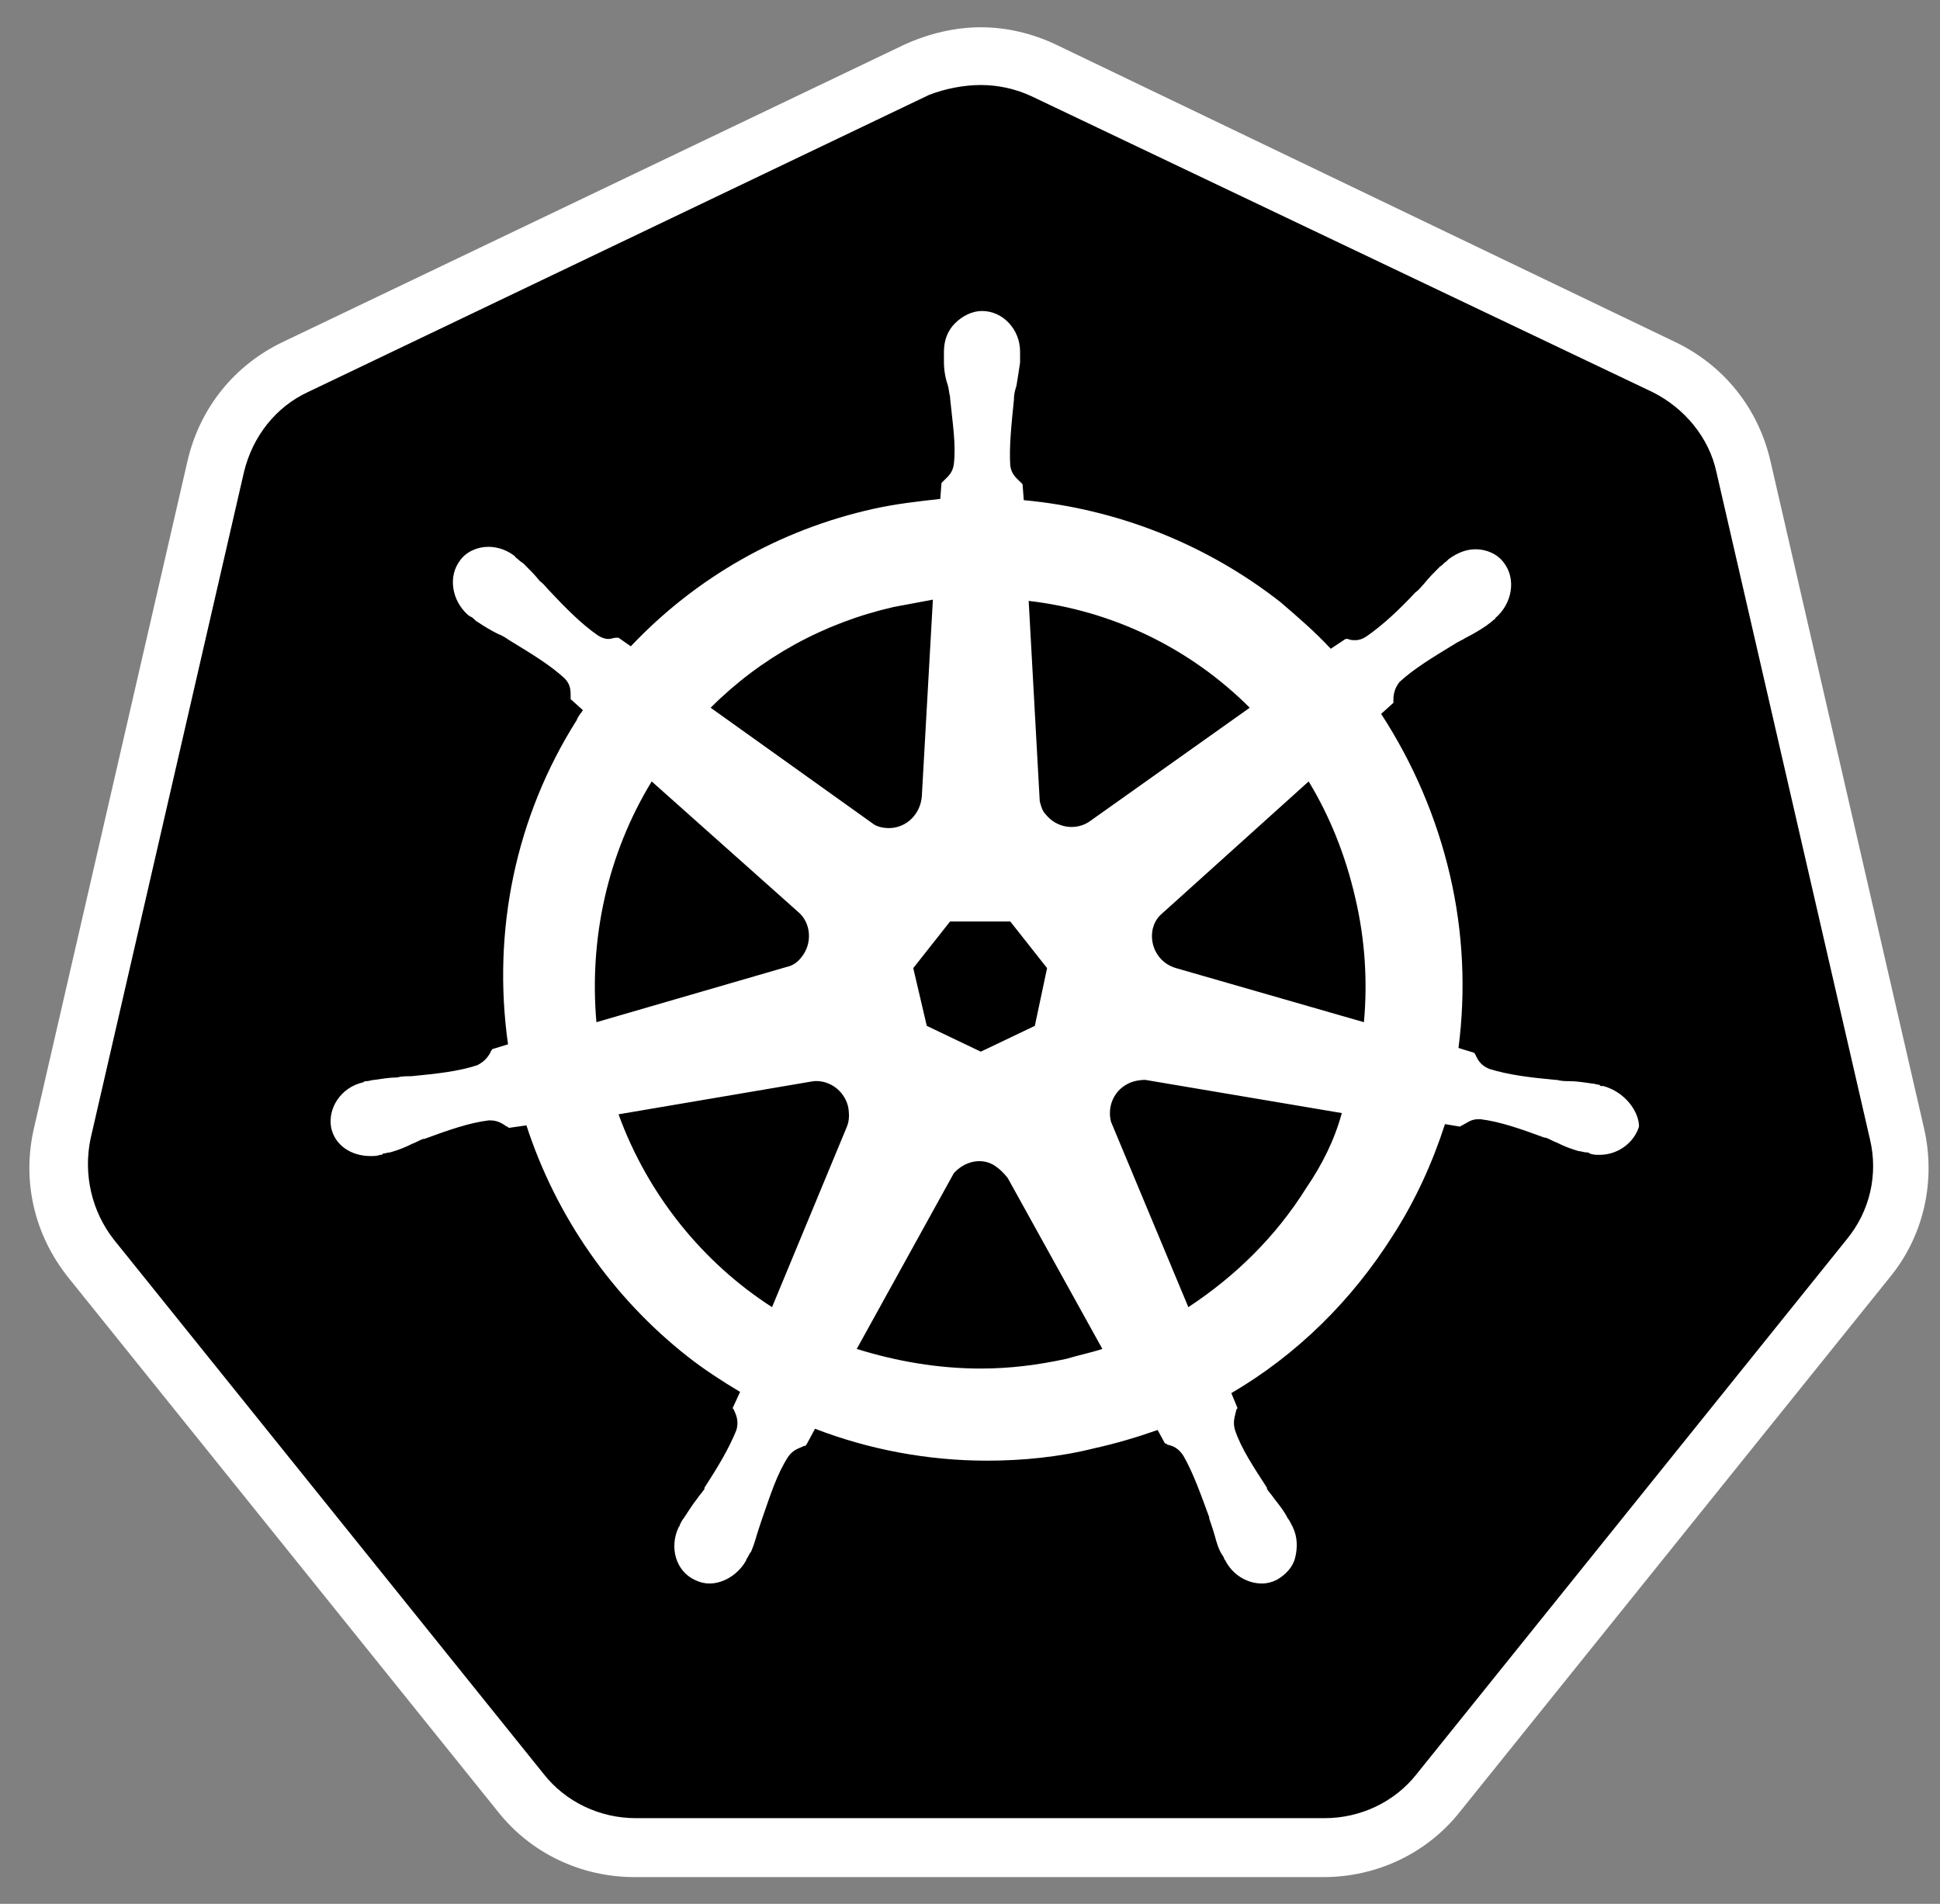 <svg width="53" height="52" viewBox="0 0 53 52" fill="none" xmlns="http://www.w3.org/2000/svg">
<rect x="0" y="0" width="53" height="52" fill="#808080" stroke="none"/>
<g clip-path="url(#clip0_3251_6663)">
<path d="M17.368 50.464C16.16 50.464 15.02 49.927 14.248 48.954L2.506 34.361C1.735 33.388 1.433 32.147 1.735 30.939L5.928 12.722C6.196 11.514 7.002 10.541 8.109 10.005L25.084 1.886C25.621 1.618 26.225 1.483 26.829 1.483C27.433 1.483 28.037 1.618 28.573 1.886L45.549 9.971C46.656 10.508 47.461 11.481 47.729 12.689L51.923 30.905C52.191 32.113 51.923 33.354 51.151 34.327L39.409 48.921C38.638 49.86 37.497 50.431 36.289 50.431L17.368 50.464Z" fill="black"/>
<path d="M26.795 2.322C27.265 2.322 27.735 2.423 28.171 2.624L45.146 10.709C46.019 11.145 46.69 11.95 46.891 12.89L51.084 31.106C51.319 32.079 51.084 33.086 50.447 33.857L38.705 48.451C38.101 49.222 37.162 49.659 36.189 49.659H17.368C16.395 49.659 15.456 49.222 14.852 48.451L3.11 33.857C2.506 33.086 2.272 32.079 2.473 31.106L6.666 12.89C6.901 11.917 7.539 11.112 8.411 10.709L25.386 2.59C25.823 2.423 26.326 2.322 26.795 2.322ZM26.795 0.745C26.091 0.745 25.386 0.913 24.715 1.215L7.74 9.334C6.398 9.971 5.459 11.145 5.123 12.588L0.93 30.805C0.594 32.247 0.93 33.723 1.869 34.897L13.611 49.491C14.517 50.632 15.892 51.269 17.335 51.269H36.155C37.598 51.269 38.974 50.632 39.879 49.491L51.621 34.897C52.561 33.757 52.896 32.247 52.561 30.805L48.367 12.588C48.032 11.145 47.092 9.971 45.75 9.334L28.842 1.215C28.204 0.913 27.5 0.745 26.795 0.745Z" fill="white"/>
<path d="M43.804 29.663C43.77 29.663 43.77 29.663 43.804 29.663H43.77C43.737 29.663 43.703 29.663 43.703 29.63C43.636 29.63 43.569 29.596 43.502 29.596C43.267 29.562 43.066 29.529 42.864 29.529C42.764 29.529 42.663 29.529 42.529 29.495H42.495C41.791 29.428 41.221 29.361 40.684 29.194C40.449 29.093 40.382 28.959 40.315 28.825C40.315 28.791 40.281 28.791 40.281 28.757L39.845 28.623C40.046 27.08 39.979 25.47 39.61 23.893C39.241 22.316 38.604 20.84 37.732 19.498L38.067 19.196V19.129C38.067 18.961 38.101 18.794 38.235 18.626C38.637 18.257 39.141 17.955 39.745 17.586C39.845 17.519 39.946 17.485 40.046 17.418C40.248 17.317 40.416 17.217 40.617 17.082C40.65 17.049 40.717 17.015 40.785 16.948C40.818 16.915 40.852 16.915 40.852 16.881C41.321 16.479 41.422 15.808 41.086 15.372C40.919 15.137 40.617 15.002 40.315 15.002C40.046 15.002 39.812 15.103 39.577 15.271C39.543 15.305 39.543 15.305 39.51 15.338C39.443 15.372 39.409 15.439 39.342 15.472C39.174 15.64 39.04 15.774 38.906 15.942C38.839 16.009 38.772 16.11 38.671 16.177C38.201 16.68 37.765 17.082 37.329 17.384C37.228 17.452 37.128 17.485 37.027 17.485C36.96 17.485 36.893 17.485 36.826 17.452H36.759L36.356 17.72C35.92 17.25 35.45 16.848 34.981 16.445C32.968 14.868 30.519 13.895 27.969 13.661L27.936 13.225C27.902 13.191 27.902 13.191 27.868 13.157C27.768 13.057 27.634 12.956 27.6 12.721C27.566 12.184 27.634 11.581 27.701 10.91V10.876C27.701 10.775 27.734 10.641 27.768 10.541C27.801 10.339 27.835 10.138 27.868 9.903V9.702V9.601C27.868 8.997 27.399 8.494 26.828 8.494C26.56 8.494 26.292 8.628 26.09 8.83C25.889 9.031 25.788 9.299 25.788 9.601V9.668V9.87C25.788 10.104 25.822 10.306 25.889 10.507C25.923 10.608 25.923 10.708 25.956 10.842V10.876C26.023 11.547 26.124 12.151 26.057 12.688C26.023 12.922 25.889 13.023 25.788 13.124C25.755 13.157 25.755 13.157 25.721 13.191L25.688 13.627C25.084 13.694 24.48 13.761 23.876 13.895C21.293 14.466 19.012 15.774 17.233 17.653L16.898 17.418H16.831C16.764 17.418 16.697 17.452 16.63 17.452C16.529 17.452 16.428 17.418 16.328 17.351C15.892 17.049 15.456 16.613 14.986 16.11C14.919 16.043 14.852 15.942 14.751 15.875C14.617 15.707 14.483 15.573 14.315 15.405C14.281 15.372 14.214 15.338 14.147 15.271C14.114 15.237 14.08 15.237 14.08 15.204C13.879 15.036 13.61 14.935 13.342 14.935C13.04 14.935 12.738 15.07 12.57 15.305C12.235 15.741 12.335 16.412 12.805 16.814C12.839 16.814 12.839 16.848 12.872 16.848C12.939 16.881 12.973 16.948 13.04 16.982C13.241 17.116 13.409 17.217 13.61 17.317C13.711 17.351 13.812 17.418 13.912 17.485C14.516 17.854 15.019 18.156 15.422 18.525C15.59 18.693 15.59 18.861 15.59 19.028V19.095L15.925 19.397C15.858 19.498 15.791 19.565 15.757 19.666C14.08 22.316 13.443 25.436 13.879 28.523L13.443 28.657C13.443 28.69 13.409 28.69 13.409 28.724C13.342 28.858 13.241 28.992 13.04 29.093C12.537 29.261 11.933 29.328 11.228 29.395H11.195C11.094 29.395 10.96 29.395 10.859 29.428C10.658 29.428 10.457 29.462 10.222 29.495C10.155 29.495 10.088 29.529 10.021 29.529C9.987 29.529 9.954 29.529 9.92 29.562C9.316 29.697 8.947 30.267 9.048 30.804C9.148 31.273 9.585 31.575 10.121 31.575C10.222 31.575 10.289 31.575 10.39 31.542C10.423 31.542 10.457 31.542 10.457 31.508C10.524 31.508 10.591 31.475 10.658 31.475C10.893 31.408 11.061 31.341 11.262 31.24C11.363 31.206 11.463 31.139 11.564 31.106H11.597C12.235 30.871 12.805 30.67 13.342 30.602H13.409C13.61 30.602 13.745 30.703 13.845 30.77C13.879 30.77 13.879 30.804 13.912 30.804L14.382 30.737C15.187 33.219 16.73 35.434 18.777 37.044C19.246 37.413 19.716 37.715 20.219 38.017L20.018 38.453C20.018 38.486 20.052 38.486 20.052 38.52C20.119 38.654 20.186 38.822 20.119 39.057C19.917 39.56 19.616 40.063 19.246 40.633V40.667C19.179 40.768 19.112 40.835 19.045 40.935C18.911 41.103 18.81 41.271 18.676 41.472C18.643 41.506 18.609 41.573 18.576 41.64C18.576 41.673 18.542 41.707 18.542 41.707C18.273 42.277 18.475 42.915 18.978 43.15C19.112 43.217 19.246 43.25 19.381 43.25C19.783 43.25 20.186 42.982 20.387 42.613C20.387 42.579 20.421 42.546 20.421 42.546C20.454 42.479 20.488 42.412 20.521 42.378C20.622 42.143 20.655 41.975 20.723 41.774C20.756 41.673 20.79 41.573 20.823 41.472C21.058 40.801 21.226 40.264 21.528 39.795C21.662 39.593 21.83 39.56 21.964 39.493C21.997 39.493 21.997 39.493 22.031 39.459L22.266 39.023C23.742 39.593 25.352 39.895 26.963 39.895C27.936 39.895 28.942 39.795 29.881 39.56C30.485 39.426 31.055 39.258 31.626 39.057L31.827 39.426C31.861 39.426 31.861 39.426 31.894 39.459C32.062 39.493 32.196 39.56 32.33 39.761C32.599 40.231 32.8 40.801 33.035 41.439V41.472C33.068 41.573 33.102 41.673 33.136 41.774C33.203 41.975 33.236 42.177 33.337 42.378C33.37 42.445 33.404 42.479 33.437 42.546C33.437 42.579 33.471 42.613 33.471 42.613C33.672 43.015 34.075 43.25 34.477 43.25C34.612 43.25 34.746 43.217 34.88 43.15C35.115 43.015 35.316 42.814 35.383 42.546C35.45 42.277 35.45 41.975 35.316 41.707C35.316 41.673 35.283 41.673 35.283 41.64C35.249 41.573 35.215 41.506 35.182 41.472C35.081 41.271 34.947 41.103 34.813 40.935C34.746 40.835 34.679 40.768 34.612 40.667V40.633C34.243 40.063 33.907 39.56 33.739 39.057C33.672 38.822 33.739 38.688 33.773 38.52C33.773 38.486 33.806 38.486 33.806 38.453L33.639 38.05C35.417 37.01 36.926 35.534 38.067 33.722C38.671 32.783 39.141 31.743 39.476 30.703L39.879 30.77C39.912 30.77 39.912 30.737 39.946 30.737C40.08 30.67 40.181 30.569 40.382 30.569H40.449C40.986 30.636 41.556 30.837 42.194 31.072H42.227C42.328 31.106 42.428 31.173 42.529 31.206C42.73 31.307 42.898 31.374 43.133 31.441C43.2 31.441 43.267 31.475 43.334 31.475C43.368 31.475 43.401 31.475 43.435 31.508C43.535 31.542 43.603 31.542 43.703 31.542C44.206 31.542 44.643 31.206 44.777 30.77C44.777 30.368 44.408 29.831 43.804 29.663ZM28.271 28.019L26.795 28.724L25.319 28.019L24.95 26.442L25.956 25.168H27.6L28.606 26.442L28.271 28.019ZM37.027 24.53C37.295 25.671 37.363 26.812 37.262 27.919L32.129 26.442C31.659 26.308 31.391 25.839 31.492 25.369C31.525 25.235 31.592 25.101 31.693 25L35.752 21.343C36.323 22.282 36.759 23.356 37.027 24.53ZM34.142 19.33L29.747 22.45C29.378 22.685 28.875 22.618 28.573 22.249C28.472 22.148 28.439 22.014 28.405 21.88L28.103 16.412C30.418 16.68 32.532 17.72 34.142 19.33ZM24.413 16.579C24.782 16.512 25.117 16.445 25.486 16.378L25.184 21.746C25.151 22.215 24.782 22.618 24.279 22.618C24.145 22.618 23.977 22.584 23.876 22.517L19.414 19.33C20.79 17.955 22.501 17.015 24.413 16.579ZM17.804 21.343L21.796 24.899C22.165 25.201 22.199 25.772 21.897 26.141C21.796 26.275 21.662 26.375 21.494 26.409L16.294 27.919C16.093 25.637 16.596 23.323 17.804 21.343ZM16.898 30.435L22.232 29.529C22.668 29.495 23.071 29.797 23.172 30.233C23.205 30.435 23.205 30.602 23.138 30.77L21.092 35.702C19.213 34.494 17.703 32.649 16.898 30.435ZM29.143 37.111C28.372 37.279 27.6 37.379 26.795 37.379C25.621 37.379 24.48 37.178 23.406 36.843L26.057 32.045C26.325 31.743 26.761 31.609 27.13 31.81C27.298 31.911 27.432 32.045 27.533 32.179L30.116 36.843C29.814 36.943 29.479 37.01 29.143 37.111ZM35.685 32.448C34.846 33.79 33.739 34.863 32.465 35.702L30.351 30.636C30.25 30.233 30.418 29.797 30.821 29.596C30.955 29.529 31.123 29.495 31.29 29.495L36.658 30.401C36.457 31.139 36.121 31.81 35.685 32.448Z" fill="white"/>
</g>
<defs>
<clipPath id="clip0_3251_6663">
<rect width="52" height="50.578" fill="white" transform="translate(0.695 0.711)"/>
</clipPath>
</defs>
</svg>
